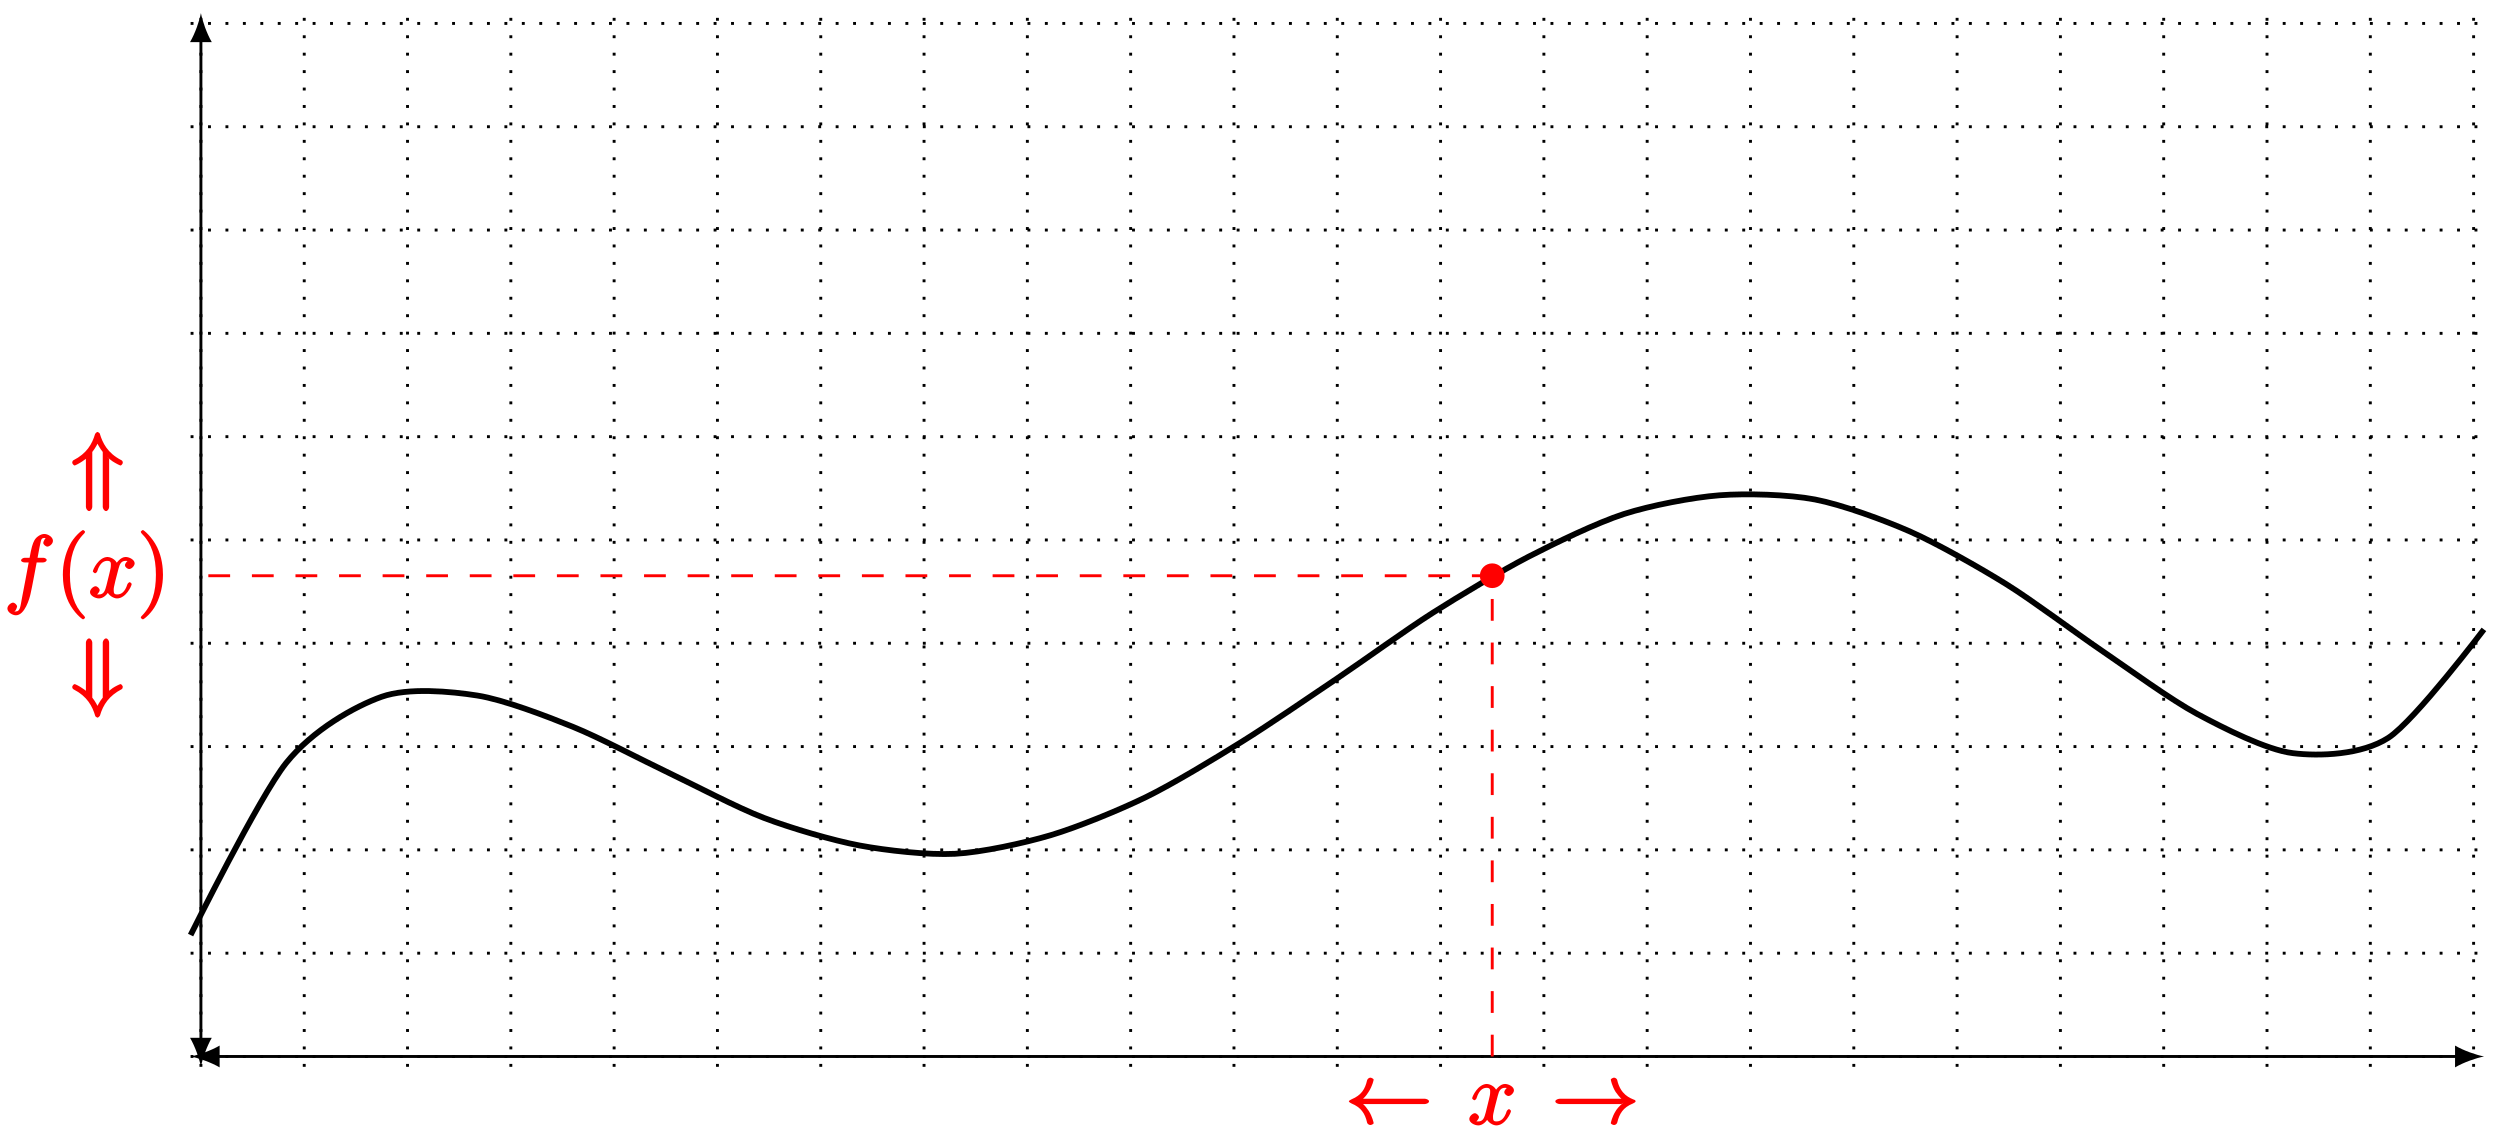 <?xml version="1.0" encoding="UTF-8"?>
<svg xmlns="http://www.w3.org/2000/svg" xmlns:xlink="http://www.w3.org/1999/xlink" width="343pt" height="156pt" viewBox="0 0 343 156" version="1.1">
<defs>
<g>
<symbol overflow="visible" id="glyph0-0">
<path style="stroke:none;" d=""/>
</symbol>
<symbol overflow="visible" id="glyph0-1">
<path style="stroke:none;" d="M 5.672 -5.172 C 5.281 -5.109 4.969 -4.656 4.969 -4.438 C 4.969 -4.141 5.359 -3.906 5.531 -3.906 C 5.891 -3.906 6.297 -4.359 6.297 -4.688 C 6.297 -5.188 5.562 -5.562 5.062 -5.562 C 4.344 -5.562 3.766 -4.703 3.656 -4.469 L 3.984 -4.469 C 3.703 -5.359 2.812 -5.562 2.594 -5.562 C 1.375 -5.562 0.562 -3.844 0.562 -3.578 C 0.562 -3.531 0.781 -3.328 0.859 -3.328 C 0.953 -3.328 1.094 -3.438 1.156 -3.578 C 1.562 -4.922 2.219 -5.031 2.562 -5.031 C 3.094 -5.031 3.031 -4.672 3.031 -4.391 C 3.031 -4.125 2.969 -3.844 2.828 -3.281 L 2.422 -1.641 C 2.234 -0.922 2.062 -0.422 1.422 -0.422 C 1.359 -0.422 1.172 -0.375 0.922 -0.531 L 0.812 -0.281 C 1.25 -0.359 1.5 -0.859 1.5 -1 C 1.5 -1.25 1.156 -1.547 0.938 -1.547 C 0.641 -1.547 0.172 -1.141 0.172 -0.75 C 0.172 -0.25 0.891 0.125 1.406 0.125 C 1.984 0.125 2.5 -0.375 2.75 -0.859 L 2.469 -0.969 C 2.672 -0.266 3.438 0.125 3.875 0.125 C 5.094 0.125 5.891 -1.594 5.891 -1.859 C 5.891 -1.906 5.688 -2.109 5.625 -2.109 C 5.516 -2.109 5.328 -1.906 5.297 -1.812 C 4.969 -0.75 4.453 -0.422 3.906 -0.422 C 3.484 -0.422 3.422 -0.578 3.422 -1.062 C 3.422 -1.328 3.469 -1.516 3.656 -2.312 L 4.078 -3.938 C 4.25 -4.656 4.5 -5.031 5.062 -5.031 C 5.078 -5.031 5.297 -5.062 5.547 -4.906 Z M 5.672 -5.172 "/>
</symbol>
<symbol overflow="visible" id="glyph0-2">
<path style="stroke:none;" d="M 5.328 -4.812 C 5.562 -4.812 5.828 -4.953 5.828 -5.172 C 5.828 -5.297 5.562 -5.453 5.359 -5.453 L 4.578 -5.453 C 4.766 -6.531 4.938 -7.375 5.031 -7.75 C 5.109 -8.047 5.203 -8.172 5.516 -8.172 C 5.766 -8.172 5.891 -8.109 5.766 -8.219 C 5.672 -8.219 5.359 -7.703 5.359 -7.5 C 5.359 -7.266 5.703 -6.984 5.922 -6.984 C 6.172 -6.984 6.688 -7.328 6.688 -7.781 C 6.688 -8.281 6.031 -8.719 5.5 -8.719 C 4.984 -8.719 4.359 -8.281 4.125 -7.812 C 3.906 -7.406 3.734 -6.859 3.484 -5.453 L 2.828 -5.453 C 2.609 -5.453 2.312 -5.297 2.312 -5.078 C 2.312 -4.953 2.562 -4.812 2.797 -4.812 L 3.359 -4.812 C 3.172 -3.844 2.688 -1.141 2.422 0.141 C 2.219 1.188 2.203 1.906 1.609 1.906 C 1.562 1.906 1.328 1.953 1.328 1.953 C 1.609 1.922 1.766 1.25 1.766 1.25 C 1.766 1 1.438 0.703 1.203 0.703 C 0.969 0.703 0.438 1.062 0.438 1.516 C 0.438 2.031 1.141 2.438 1.609 2.438 C 2.828 2.438 3.484 0.109 3.609 -0.484 C 3.828 -1.406 4.406 -4.594 4.453 -4.812 Z M 5.328 -4.812 "/>
</symbol>
<symbol overflow="visible" id="glyph1-0">
<path style="stroke:none;" d=""/>
</symbol>
<symbol overflow="visible" id="glyph1-1">
<path style="stroke:none;" d="M 10.859 -2.75 C 11.062 -2.75 11.469 -2.875 11.469 -3.125 C 11.469 -3.359 11.062 -3.484 10.859 -3.484 L 2.422 -3.484 C 2.766 -3.766 3.078 -4.25 3.172 -4.406 C 3.719 -5.234 3.875 -6.078 3.875 -6.094 C 3.875 -6.234 3.531 -6.375 3.438 -6.375 C 3.234 -6.375 3.031 -6.219 2.969 -6 C 2.703 -4.828 2.203 -3.969 0.844 -3.406 C 0.719 -3.359 0.469 -3.203 0.469 -3.125 C 0.469 -3.031 0.734 -2.875 0.844 -2.828 C 2.094 -2.312 2.688 -1.516 2.984 -0.172 C 3.031 -0.031 3.234 0.125 3.438 0.125 C 3.531 0.125 3.875 0 3.875 -0.141 C 3.875 -0.172 3.703 -1.016 3.203 -1.812 C 2.969 -2.172 2.625 -2.594 2.422 -2.75 Z M 10.859 -2.75 "/>
</symbol>
<symbol overflow="visible" id="glyph1-2">
<path style="stroke:none;" d="M 9.828 -2.969 C 9.172 -2.469 8.844 -1.984 8.75 -1.828 C 8.219 -1 8.062 -0.156 8.062 -0.141 C 8.062 0 8.406 0.125 8.5 0.125 C 8.703 0.125 8.906 -0.031 8.953 -0.234 C 9.234 -1.406 9.734 -2.281 11.094 -2.828 C 11.234 -2.875 11.469 -3.031 11.469 -3.125 C 11.469 -3.203 11.328 -3.328 11.422 -3.281 C 10.656 -3.578 9.391 -4.047 8.938 -6.062 C 8.906 -6.203 8.703 -6.375 8.5 -6.375 C 8.406 -6.375 8.062 -6.234 8.062 -6.094 C 8.062 -6.078 8.219 -5.219 8.719 -4.422 C 8.969 -4.062 9.312 -3.641 9.516 -3.484 L 1.094 -3.484 C 0.875 -3.484 0.453 -3.359 0.453 -3.125 C 0.453 -2.875 0.875 -2.75 1.094 -2.75 L 9.516 -2.75 Z M 9.828 -2.969 "/>
</symbol>
<symbol overflow="visible" id="glyph1-3">
<path style="stroke:none;" d="M 4.906 -5.172 C 5.359 -4.75 5.531 -4.641 5.719 -4.5 C 6.125 -4.234 6.719 -3.938 6.797 -3.938 C 6.922 -3.938 7.109 -4.203 7.109 -4.312 C 7.109 -4.484 7.047 -4.609 6.906 -4.672 C 5 -5.656 4.328 -7.047 3.953 -8.312 C 3.938 -8.391 3.688 -8.547 3.641 -8.547 C 3.547 -8.547 3.328 -8.328 3.312 -8.281 C 2.891 -6.844 2.141 -5.578 0.328 -4.656 C 0.234 -4.609 0.172 -4.453 0.172 -4.312 C 0.172 -4.203 0.375 -3.938 0.5 -3.938 C 0.578 -3.938 1.188 -4.25 1.547 -4.5 C 1.812 -4.672 1.969 -4.812 2.047 -4.859 L 2.047 1.75 C 2.047 1.969 2.25 2.312 2.484 2.312 C 2.719 2.312 2.922 1.969 2.922 1.75 L 2.922 -5.797 C 3.328 -6.281 3.703 -7.031 3.844 -7.328 L 3.438 -7.328 C 3.578 -7 3.969 -6.266 4.359 -5.797 L 4.359 1.75 C 4.359 1.953 4.562 2.312 4.812 2.312 C 5.047 2.312 5.234 1.969 5.234 1.75 L 5.234 -4.859 Z M 4.906 -5.172 "/>
</symbol>
<symbol overflow="visible" id="glyph1-4">
<path style="stroke:none;" d="M 5.234 -8 C 5.234 -8.219 5.047 -8.562 4.812 -8.562 C 4.562 -8.562 4.359 -8.203 4.359 -8 L 4.359 -0.438 C 3.953 0.031 3.578 0.781 3.438 1.094 L 3.844 1.094 C 3.688 0.766 3.312 0.031 2.922 -0.438 L 2.922 -8 C 2.922 -8.219 2.719 -8.562 2.484 -8.562 C 2.25 -8.562 2.047 -8.219 2.047 -8 L 2.047 -1.375 C 1.906 -1.5 1.75 -1.609 1.547 -1.734 C 1.156 -2.016 0.578 -2.297 0.5 -2.297 C 0.375 -2.297 0.172 -2.031 0.172 -1.922 C 0.172 -1.75 0.234 -1.641 0.375 -1.562 C 2.219 -0.609 2.938 0.734 3.328 2.078 C 3.328 2.156 3.594 2.312 3.641 2.312 C 3.734 2.312 3.953 2.094 3.969 2.047 C 4.422 0.484 5.25 -0.703 6.953 -1.594 C 7.047 -1.641 7.109 -1.797 7.109 -1.922 C 7.109 -2.031 6.922 -2.297 6.797 -2.297 C 6.719 -2.297 6.094 -2 5.719 -1.75 C 5.469 -1.562 5.312 -1.438 5.234 -1.375 Z M 5.234 -8 "/>
</symbol>
<symbol overflow="visible" id="glyph2-0">
<path style="stroke:none;" d=""/>
</symbol>
<symbol overflow="visible" id="glyph2-1">
<path style="stroke:none;" d="M 4.047 2.766 C 4.047 2.719 4 2.594 3.797 2.391 C 2.594 1.188 1.969 -0.688 1.969 -3.125 C 1.969 -5.438 2.484 -7.328 3.875 -8.734 C 4 -8.844 4.047 -8.984 4.047 -9.016 C 4.047 -9.078 3.828 -9.266 3.781 -9.266 C 3.625 -9.266 2.516 -8.359 1.938 -7.188 C 1.328 -5.969 1 -4.594 1 -3.125 C 1 -2.062 1.172 -0.641 1.797 0.641 C 2.5 2.078 3.641 3 3.781 3 C 3.828 3 4.047 2.828 4.047 2.766 Z M 4.047 2.766 "/>
</symbol>
<symbol overflow="visible" id="glyph2-2">
<path style="stroke:none;" d="M 3.531 -3.125 C 3.531 -4.031 3.406 -5.516 2.734 -6.891 C 2.031 -8.328 0.891 -9.266 0.766 -9.266 C 0.719 -9.266 0.484 -9.078 0.484 -9.016 C 0.484 -8.984 0.531 -8.844 0.734 -8.641 C 1.938 -7.438 2.562 -5.562 2.562 -3.125 C 2.562 -0.812 2.047 1.078 0.656 2.484 C 0.531 2.594 0.484 2.719 0.484 2.766 C 0.484 2.828 0.719 3 0.766 3 C 0.922 3 2.016 2.109 2.594 0.938 C 3.203 -0.281 3.531 -1.688 3.531 -3.125 Z M 3.531 -3.125 "/>
</symbol>
</g>
</defs>
<g id="surface1">
<path style="fill:none;stroke-width:0.399;stroke-linecap:butt;stroke-linejoin:miter;stroke:rgb(0%,0%,0%);stroke-opacity:1;stroke-miterlimit:10;" d="M 0 2.168 L 0 139.566 " transform="matrix(1,0,0,-1,27.566,144.949)"/>
<path style=" stroke:none;fill-rule:nonzero;fill:rgb(0%,0%,0%);fill-opacity:1;" d="M 27.566 146.367 C 27.766 145.305 28.363 143.578 29.059 142.383 L 26.07 142.383 C 26.77 143.578 27.367 145.305 27.566 146.367 "/>
<path style=" stroke:none;fill-rule:nonzero;fill:rgb(0%,0%,0%);fill-opacity:1;" d="M 27.566 1.797 C 27.367 2.859 26.77 4.586 26.07 5.781 L 29.059 5.781 C 28.363 4.586 27.766 2.859 27.566 1.797 "/>
<path style="fill:none;stroke-width:0.399;stroke-linecap:butt;stroke-linejoin:miter;stroke:rgb(0%,0%,0%);stroke-opacity:1;stroke-miterlimit:10;" d="M 2.168 -0 L 309.646 -0 " transform="matrix(1,0,0,-1,27.566,144.949)"/>
<path style=" stroke:none;fill-rule:nonzero;fill:rgb(0%,0%,0%);fill-opacity:1;" d="M 26.148 144.949 C 27.211 145.148 28.938 145.746 30.133 146.445 L 30.133 143.453 C 28.938 144.152 27.211 144.75 26.148 144.949 "/>
<path style=" stroke:none;fill-rule:nonzero;fill:rgb(0%,0%,0%);fill-opacity:1;" d="M 340.816 144.949 C 339.754 144.75 338.027 144.152 336.832 143.453 L 336.832 146.445 C 338.027 145.746 339.754 145.148 340.816 144.949 "/>
<path style="fill:none;stroke-width:0.399;stroke-linecap:butt;stroke-linejoin:miter;stroke:rgb(0%,0%,0%);stroke-opacity:1;stroke-dasharray:0.399,1.993;stroke-miterlimit:10;" d="M -1.417 -0 L 313.232 -0 M -1.417 14.172 L 313.232 14.172 M -1.417 28.347 L 313.232 28.347 M -1.417 42.519 L 313.232 42.519 M -1.417 56.695 L 313.232 56.695 M -1.417 70.867 L 313.232 70.867 M -1.417 85.039 L 313.232 85.039 M -1.417 99.215 L 313.232 99.215 M -1.417 113.386 L 313.232 113.386 M -1.417 127.562 L 313.232 127.562 M -1.417 141.734 L 313.232 141.734 M 0 -1.418 L 0 143.152 M 14.175 -1.418 L 14.175 143.152 M 28.346 -1.418 L 28.346 143.152 M 42.521 -1.418 L 42.521 143.152 M 56.692 -1.418 L 56.692 143.152 M 70.867 -1.418 L 70.867 143.152 M 85.042 -1.418 L 85.042 143.152 M 99.213 -1.418 L 99.213 143.152 M 113.388 -1.418 L 113.388 143.152 M 127.559 -1.418 L 127.559 143.152 M 141.734 -1.418 L 141.734 143.152 M 155.909 -1.418 L 155.909 143.152 M 170.08 -1.418 L 170.08 143.152 M 184.255 -1.418 L 184.255 143.152 M 198.426 -1.418 L 198.426 143.152 M 212.601 -1.418 L 212.601 143.152 M 226.776 -1.418 L 226.776 143.152 M 240.947 -1.418 L 240.947 143.152 M 255.122 -1.418 L 255.122 143.152 M 269.293 -1.418 L 269.293 143.152 M 283.468 -1.418 L 283.468 143.152 M 297.643 -1.418 L 297.643 143.152 M 311.814 -1.418 L 311.814 143.152 " transform="matrix(1,0,0,-1,27.566,144.949)"/>
<path style="fill:none;stroke-width:0.797;stroke-linecap:butt;stroke-linejoin:miter;stroke:rgb(0%,0%,0%);stroke-opacity:1;stroke-miterlimit:10;" d="M -1.417 16.656 C -1.417 16.656 8.055 35.726 11.691 40.265 C 15.332 44.801 21.163 48.07 24.804 49.355 C 28.44 50.64 34.276 50.094 37.912 49.523 C 41.553 48.953 47.384 46.703 51.025 45.234 C 54.661 43.765 60.497 40.676 64.133 38.941 C 67.774 37.207 73.605 34.121 77.246 32.734 C 80.882 31.347 86.718 29.633 90.354 28.949 C 93.991 28.265 99.826 27.613 103.463 27.808 C 107.103 28.004 112.935 29.273 116.575 30.355 C 120.212 31.437 126.048 33.82 129.684 35.597 C 133.324 37.375 139.156 40.914 142.797 43.176 C 146.433 45.433 152.269 49.426 155.905 51.883 C 159.542 54.34 165.377 58.558 169.014 60.875 C 172.654 63.187 178.486 66.676 182.126 68.558 C 185.763 70.437 191.598 73.254 195.235 74.426 C 198.875 75.597 204.707 76.719 208.347 76.996 C 211.984 77.273 217.819 77.113 221.456 76.418 C 225.096 75.722 230.928 73.597 234.568 71.988 C 238.205 70.375 244.04 67.07 247.677 64.812 C 251.313 62.551 257.149 58.16 260.786 55.687 C 264.426 53.215 270.258 48.945 273.898 46.992 C 277.535 45.043 283.37 42.07 287.007 41.617 C 290.647 41.164 296.479 41.367 300.119 43.722 C 303.756 46.078 313.228 58.594 313.228 58.594 " transform="matrix(1,0,0,-1,27.566,144.949)"/>
<path style="fill:none;stroke-width:0.399;stroke-linecap:butt;stroke-linejoin:miter;stroke:rgb(100%,0%,0%);stroke-opacity:1;stroke-dasharray:2.989,2.989;stroke-miterlimit:10;" d="M 177.169 -0 L 177.169 65.957 L 0 65.957 " transform="matrix(1,0,0,-1,27.566,144.949)"/>
<g style="fill:rgb(100%,0%,0%);fill-opacity:1;">
  <use xlink:href="#glyph0-1" x="201.417" y="154.28"/>
</g>
<g style="fill:rgb(100%,0%,0%);fill-opacity:1;">
  <use xlink:href="#glyph1-1" x="184.591" y="154.229"/>
</g>
<g style="fill:rgb(100%,0%,0%);fill-opacity:1;">
  <use xlink:href="#glyph1-2" x="212.94" y="154.229"/>
</g>
<g style="fill:rgb(100%,0%,0%);fill-opacity:1;">
  <use xlink:href="#glyph0-2" x="0.577" y="81.979"/>
</g>
<g style="fill:rgb(100%,0%,0%);fill-opacity:1;">
  <use xlink:href="#glyph2-1" x="7.624" y="81.979"/>
</g>
<g style="fill:rgb(100%,0%,0%);fill-opacity:1;">
  <use xlink:href="#glyph0-1" x="12.177" y="81.979"/>
</g>
<g style="fill:rgb(100%,0%,0%);fill-opacity:1;">
  <use xlink:href="#glyph2-2" x="18.829" y="81.979"/>
</g>
<g style="fill:rgb(100%,0%,0%);fill-opacity:1;">
  <use xlink:href="#glyph1-3" x="9.739" y="67.806"/>
</g>
<g style="fill:rgb(100%,0%,0%);fill-opacity:1;">
  <use xlink:href="#glyph1-4" x="9.739" y="96.153"/>
</g>
<path style="fill-rule:nonzero;fill:rgb(100%,0%,0%);fill-opacity:1;stroke-width:0.399;stroke-linecap:butt;stroke-linejoin:miter;stroke:rgb(100%,0%,0%);stroke-opacity:1;stroke-miterlimit:10;" d="M 178.662 65.957 C 178.662 66.785 177.994 67.453 177.169 67.453 C 176.341 67.453 175.673 66.785 175.673 65.957 C 175.673 65.133 176.341 64.465 177.169 64.465 C 177.994 64.465 178.662 65.133 178.662 65.957 Z M 178.662 65.957 " transform="matrix(1,0,0,-1,27.566,144.949)"/>
</g>
</svg>
